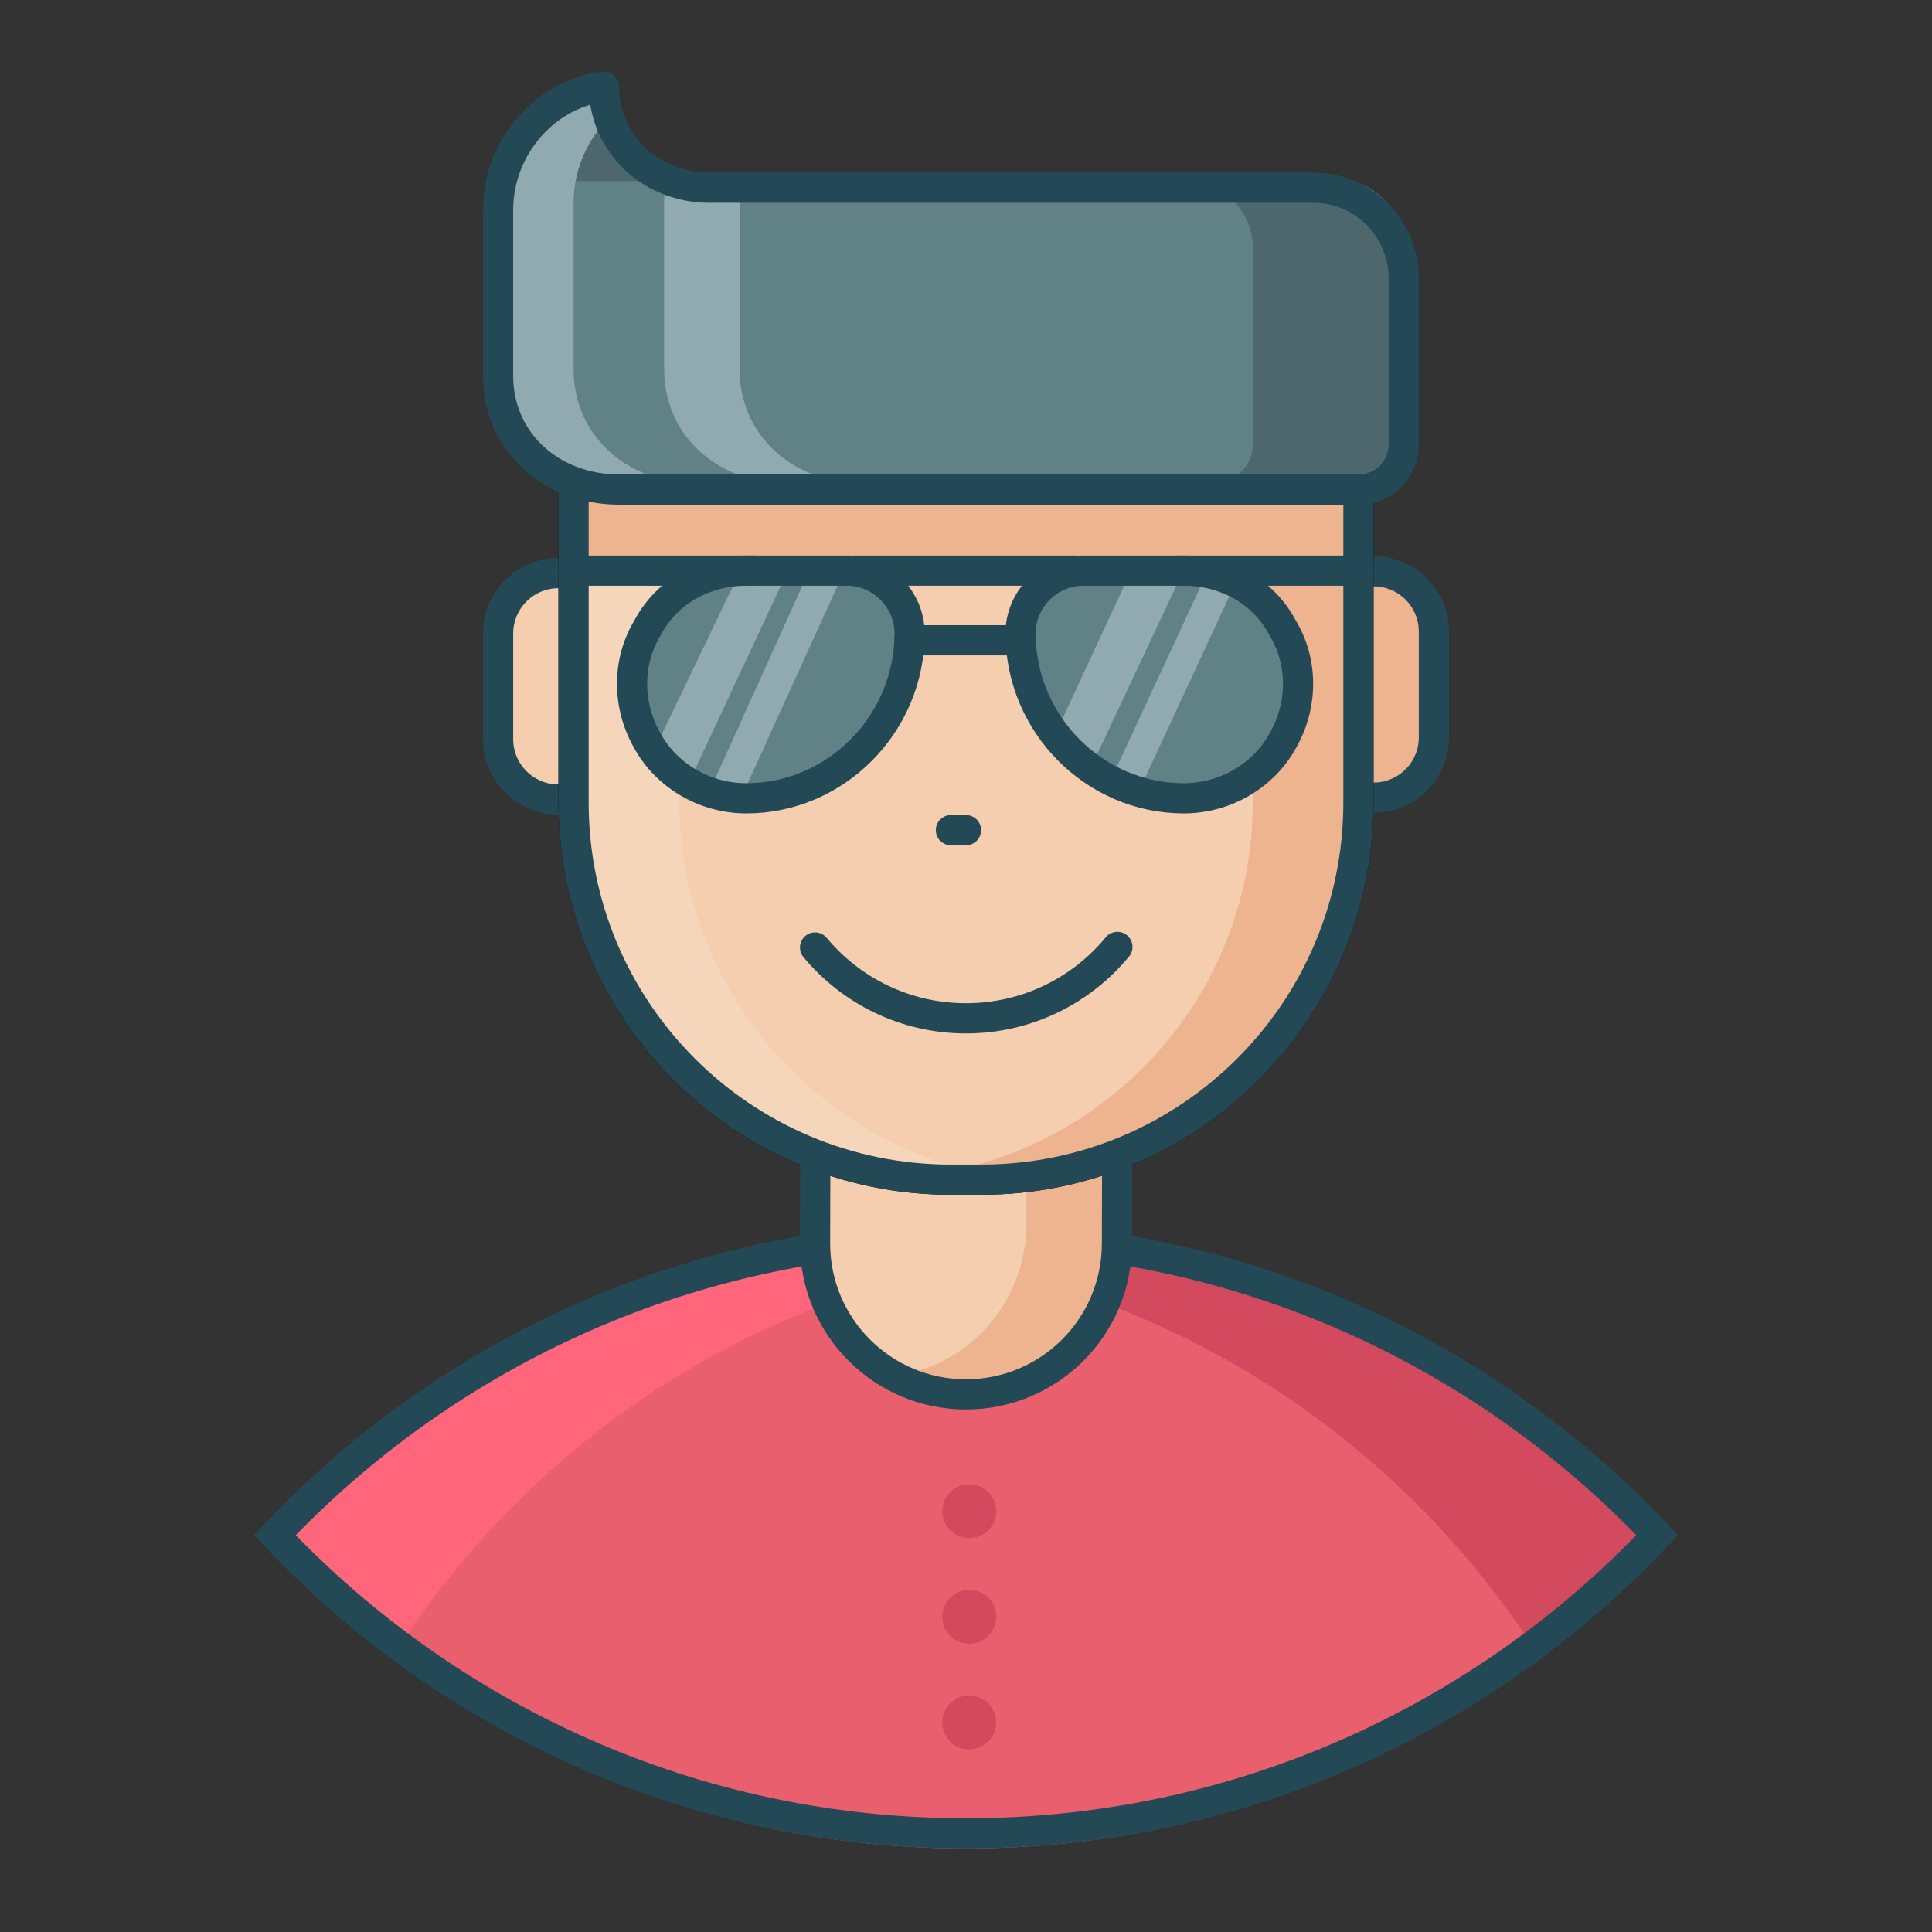 <svg xmlns="http://www.w3.org/2000/svg" id="Layer_1" enable-background="new 0 0 128 128" version="1" viewBox="0 0 128 128"><rect x="0" y="0" width="128" height="128" fill="#333333" stroke="none"/><g id="g3438"><path id="XMLID_3041_" fill="#ea5f6e" d="m 64,82.953 c -18.045,0 -34.306,7.599 -45.791,19.756 C 29.694,114.867 45.955,122.466 64,122.466 c 18.045,0 34.306,-7.599 45.791,-19.757 C 98.306,90.551 82.045,82.953 64,82.953 Z"/><path id="XMLID_3040_" fill="#d34a5e" d="m 101.95,109.716 c 2.802,-2.121 5.432,-4.456 7.841,-7.006 C 98.306,90.551 82.045,82.953 64,82.953 c -1.355,0 -2.696,0.057 -4.029,0.141 17.664,2.186 32.87,12.272 41.98,26.622 z"/><path id="XMLID_3039_" fill="#ff667c" d="m 26.05,109.716 c -2.802,-2.121 -5.432,-4.456 -7.841,-7.006 C 29.694,90.551 45.955,82.953 64,82.953 c 1.355,0 2.696,0.057 4.029,0.141 -17.664,2.186 -32.87,12.272 -41.98,26.622 z"/><path id="XMLID_3038_" fill="#f4ceae" d="m 41,48.971 c 0,2.209 -1.791,4 -4,4 l -8e-6,0 C 34.791,52.971 33,51.18 33,48.971 l 0,-7 c 0,-2.209 1.791,-4 4,-4 l 8e-6,0 C 39.209,37.971 41,39.762 41,41.971 l 0,7 z"/><path id="XMLID_3037_" fill="#eeb490" d="m 95,48.848 c 0,2.209 -1.791,4 -4,4 l -1.6e-5,0 C 88.791,52.848 87,51.057 87,48.848 l 0,-7 c 0,-2.209 1.791,-4 4,-4 l 1.6e-5,0 c 2.209,0 4,1.791 4,4 l 0,7 z"/><path id="XMLID_3036_" fill="none" stroke="#234957" stroke-miterlimit="10" stroke-width="2" d="m 41,48.971 c 0,2.209 -1.791,4 -4,4 l -8e-6,0 C 34.791,52.971 33,51.18 33,48.971 l 0,-7 c 0,-2.209 1.791,-4 4,-4 l 8e-6,0 C 39.209,37.971 41,39.762 41,41.971 l 0,7 z"/><path id="XMLID_3035_" fill="none" stroke="#234957" stroke-miterlimit="10" stroke-width="2" d="m 95,48.848 c 0,2.209 -1.791,4 -4,4 l -1.6e-5,0 C 88.791,52.848 87,51.057 87,48.848 l 0,-7 c 0,-2.209 1.791,-4 4,-4 l 1.6e-5,0 c 2.209,0 4,1.791 4,4 l 0,7 z"/><path id="XMLID_3034_" fill="none" stroke="#234957" stroke-miterlimit="10" stroke-width="2" d="m 64,81.953 c -18.045,0 -34.306,7.599 -45.791,19.756 C 29.694,113.867 45.955,121.466 64,121.466 c 18.045,0 34.306,-7.599 45.791,-19.757 C 98.306,89.551 82.045,81.953 64,81.953 Z"/><path id="XMLID_3033_" fill="#f4ceae" d="M 74.016,71.523 74,82.382 c 0,5.523 -4.477,10 -10,10 l -2e-5,0 C 58.477,92.382 54,87.905 54,82.382 L 54.016,71.523"/><path id="XMLID_3032_" fill="#f4ceae" d="M 74.016,71.523 74,82.382 c 0,5.523 -4.477,10 -10,10 l -2e-5,0 C 58.477,92.382 54,87.905 54,82.382 L 54.016,71.523"/><path id="XMLID_3031_" fill="#eeb490" d="M 68.014,71 68,81.121 c 0,5.037 -3.728,9.323 -8.573,10.017 1.371,0.707 2.923,1.179 4.573,1.179 5.523,0 10,-4.706 10,-10.229 L 74.016,71 68.014,71 Z"/><path id="XMLID_3030_" fill="#608287" d="m 54,12 -7,0 C 43.157,12 40.041,9.135 40.003,5.301 36.057,5.793 33,9.386 33,13.466 l 0,11 C 33,28.884 36.582,32 41,32 l 14,0 9,0 26,0 c 1.657,0 3,-0.904 3,-2.555 L 93,16.421 C 93,14.219 91.209,12 89,12 l -21,0 -14,0 z"/><path id="XMLID_3029_" fill="#90aaaf" d="m 49,24.466 0,-11 C 49,13.126 49.029,13 49.07,12 L 47,12 C 45.99,12 45.033,12.014 44.166,11.629 44.06,12.148 44,12.916 44,13.466 l 0,11 C 44,28.884 47.582,32 52,32 l 3,0 2,0 c -4.418,0 -8,-3.116 -8,-7.534 z"/><g id="XMLID_3026_"><path id="XMLID_3028_" fill="#4e676d" d="m 37,12 7,0 3,0 C 43.157,12 40.041,9.135 40.003,5.301 36.753,5.706 34.111,7.942 33.278,11.037 34.357,11.717 35.63,12 37,12 Z"/><path id="XMLID_3027_" fill="#4e676d" d="m 89,12 -10,0 c 2.209,0 4,2.219 4,4.421 l 0,13.024 C 83,31.096 81.657,32 80,32 l 10,0 c 1.657,0 3,-0.904 3,-2.555 L 93,16.421 C 93,14.219 91.209,12 89,12 Z"/></g><path id="XMLID_3025_" fill="#90aaaf" d="m 38,24.466 0,-11 C 38,11.232 38.92,9.218 40.397,7.768 40.153,7.067 40.011,6.317 40.003,5.534 36.057,6.026 33,9.386 33,13.466 l 0,11 C 33,28.884 36.582,32 41,32 l 5,0 c -4.418,0 -8,-3.116 -8,-7.534 z"/><path id="XMLID_3024_" fill="#f4ceae" stroke="#000" stroke-miterlimit="10" stroke-width="2" d="m 90,32.466 0,20.69 C 90,66.963 78.807,78.156 65,78.156 l -2,0 C 49.193,78.156 38,66.963 38,53.156 l 0,-20.69"/><path id="XMLID_3023_" fill="#f4ceae" d="m 90,32.153 0,20.69 c 0,13.807 -11.193,25 -25,25 l -2,0 c -13.807,0 -25,-11.193 -25,-25 l 0,-20.69"/><path id="XMLID_3022_" fill="#eeb490" d="m 83,32 0,21.156 C 83,66.119 73.133,76.699 60.5,77.953 61.322,78.035 62.156,78 63,78 l 2,0 C 78.807,78 90,66.963 90,53.156 L 90,32 83,32 Z"/><path id="XMLID_3021_" fill="#fff" d="m 45,32.466 0,20.69 c 0,12.963 10.117,23.776 22.75,25.03 -0.822,0.082 -1.406,0.28 -2.25,0.28 l -2,0 C 49.693,78.466 38,66.963 38,53.156 l 0,-20.69 7,0 z" opacity=".16"/><rect id="XMLID_3020_" width="52" height="6" x="38" y="32" fill="#eeb490"/><path id="XMLID_3019_" fill="none" stroke="#234957" stroke-linecap="round" stroke-linejoin="round" stroke-miterlimit="10" stroke-width="2" d="m 74.031,62.735 c -2.384,2.889 -5.993,4.731 -10.031,4.731 -4.021,0 -7.616,-1.826 -10,-4.693"/><circle id="XMLID_3018_" cx="52.504" cy="43.959" r="2.5" fill="#234957"/><path id="XMLID_3017_" fill="none" stroke="#234957" stroke-linecap="round" stroke-linejoin="round" stroke-miterlimit="10" stroke-width="2" d="m 72.905,43.958 c 0.521,-0.889 1.486,-1.486 2.591,-1.486 1.11,0 2.079,0.603 2.598,1.499"/><g id="XMLID_3015_"><line id="XMLID_3016_" x1="63" x2="64" y1="55" y2="55" stroke="#234957" stroke-linecap="round" stroke-linejoin="round" stroke-miterlimit="10" stroke-width="2"/></g><path id="XMLID_3014_" fill="none" stroke="#234957" stroke-linecap="round" stroke-linejoin="round" stroke-miterlimit="10" stroke-width="2" d="m 90,32.466 0,20.69 C 90,66.963 78.807,78.156 65,78.156 l -2,0 C 49.193,78.156 38,66.963 38,53.156 l 0,-20.69"/><path id="XMLID_3012_" fill="none" stroke="#234957" stroke-linecap="round" stroke-linejoin="round" stroke-miterlimit="10" stroke-width="2" d="m 63,12.434 -16,0 c -3.843,0 -6.959,-2.865 -6.997,-6.699 C 36.057,6.227 33,9.82 33,13.9 l 0,11 c 0,4.418 3.582,7.534 8,7.534 l 14,0 3,0 32.01,0 C 91.661,32.434 93,31.096 93,29.445 l 0,-11.01 c 0,-3.314 -2.686,-6 -6,-6 l -19,0 z"/><path id="XMLID_3011_" fill="none" stroke="#234957" stroke-miterlimit="10" stroke-width="2" d="M 74.016,76.523 74,82.382 c 0,5.523 -4.477,10 -10,10 l -2e-5,0 C 58.477,92.382 54,87.905 54,82.382 l 0.016,-5.859"/><circle id="XMLID_3010_" cx="64.214" cy="100.12" r="1.786" fill="#d34a5e"/><circle id="XMLID_3009_" cx="64.214" cy="107.12" r="1.786" fill="#d34a5e"/><circle id="XMLID_3008_" cx="64.214" cy="114.12" r="1.786" fill="#d34a5e"/><g id="XMLID_3006_"><path id="XMLID_3007_" fill="#608287" d="m 56.112,37.805 c 2.263,0 4.149,1.886 4.149,4.148 l 0,0 c 0,6.034 -4.903,10.937 -10.811,10.937 l 0,0 c -2.766,0 -5.28,-1.509 -6.537,-3.771 -1.383,-2.389 -1.383,-5.28 0,-7.543 1.257,-2.389 3.771,-3.771 6.537,-3.771 l 6.663,0 z"/></g><path id="XMLID_3005_" fill="#90aaaf" d="M 45.786,51.536 52.577,37 49.449,37 c -0.07,0 -0.137,0.414 -0.207,0.415 l -5.812,12.097 c 0.623,0.83 1.432,1.516 2.356,2.024 z"/><path id="XMLID_3004_" fill="#90aaaf" d="m 47.144,52.115 c 0.651,0.208 1.335,0.531 2.04,0.556 l 6.989,-15.363 C 56.153,37.308 56.133,37 56.112,37 l -2.14,0 -6.828,15.115 z"/><g id="XMLID_3002_"><path id="XMLID_3003_" fill="#608287" d="m 71.763,37.805 c -2.263,0 -4.148,1.886 -4.148,4.148 l 0,0 c 0,6.034 4.903,10.937 10.811,10.937 l 0,0 c 2.766,0 5.28,-1.509 6.537,-3.771 1.383,-2.389 1.383,-5.28 0,-7.543 -1.257,-2.389 -3.771,-3.771 -6.537,-3.771 l -6.663,0 z"/></g><g id="XMLID_3000_"><path id="XMLID_3001_" fill="none" stroke="#234957" stroke-width="2" d="m 56.112,37.805 c 2.263,0 4.149,1.886 4.149,4.148 l 0,0 c 0,6.034 -4.903,10.937 -10.811,10.937 l 0,0 c -2.766,0 -5.28,-1.509 -6.537,-3.771 -1.383,-2.389 -1.383,-5.28 0,-7.543 1.257,-2.389 3.771,-3.771 6.537,-3.771 l 6.663,0 z"/></g><path id="XMLID_2999_" fill="#90aaaf" d="m 78.426,37 -3.113,0 -5.286,11.403 c 0.659,0.823 1.432,1.75 2.295,2.352 L 78.635,37.315 C 78.565,37.313 78.497,37 78.426,37 Z"/><path id="XMLID_2998_" fill="#90aaaf" d="m 73.578,51.705 c 0.592,0.304 1.212,0.556 1.859,0.746 L 81.864,38.603 C 81.266,38.309 80.626,38.096 79.954,37.966 l -6.376,13.739 z"/><g id="XMLID_2996_"><path id="XMLID_2997_" fill="none" stroke="#234957" stroke-width="2" d="m 71.763,37.805 c -2.263,0 -4.148,1.886 -4.148,4.148 l 0,0 c 0,6.034 4.903,10.937 10.811,10.937 l 0,0 c 2.766,0 5.28,-1.509 6.537,-3.771 1.383,-2.389 1.383,-5.28 0,-7.543 -1.257,-2.389 -3.771,-3.771 -6.537,-3.771 l -6.663,0 z"/></g><line id="XMLID_2995_" x1="56.583" x2="71.292" y1="37.805" y2="37.805" fill="none" stroke="#234957" stroke-linecap="round" stroke-linejoin="round" stroke-width="2"/><line id="XMLID_2994_" x1="60.26" x2="67.41" y1="42.42" y2="42.42" fill="none" stroke="#234957" stroke-linecap="round" stroke-linejoin="round" stroke-width="2"/><line id="XMLID_2993_" x1="38" x2="50" y1="37.805" y2="37.805" fill="#608287" stroke="#234957" stroke-linecap="round" stroke-linejoin="round" stroke-width="2"/><line id="XMLID_2992_" x1="78" x2="90" y1="37.805" y2="37.805" fill="#608287" stroke="#234957" stroke-linecap="round" stroke-linejoin="round" stroke-width="2"/></g></svg>